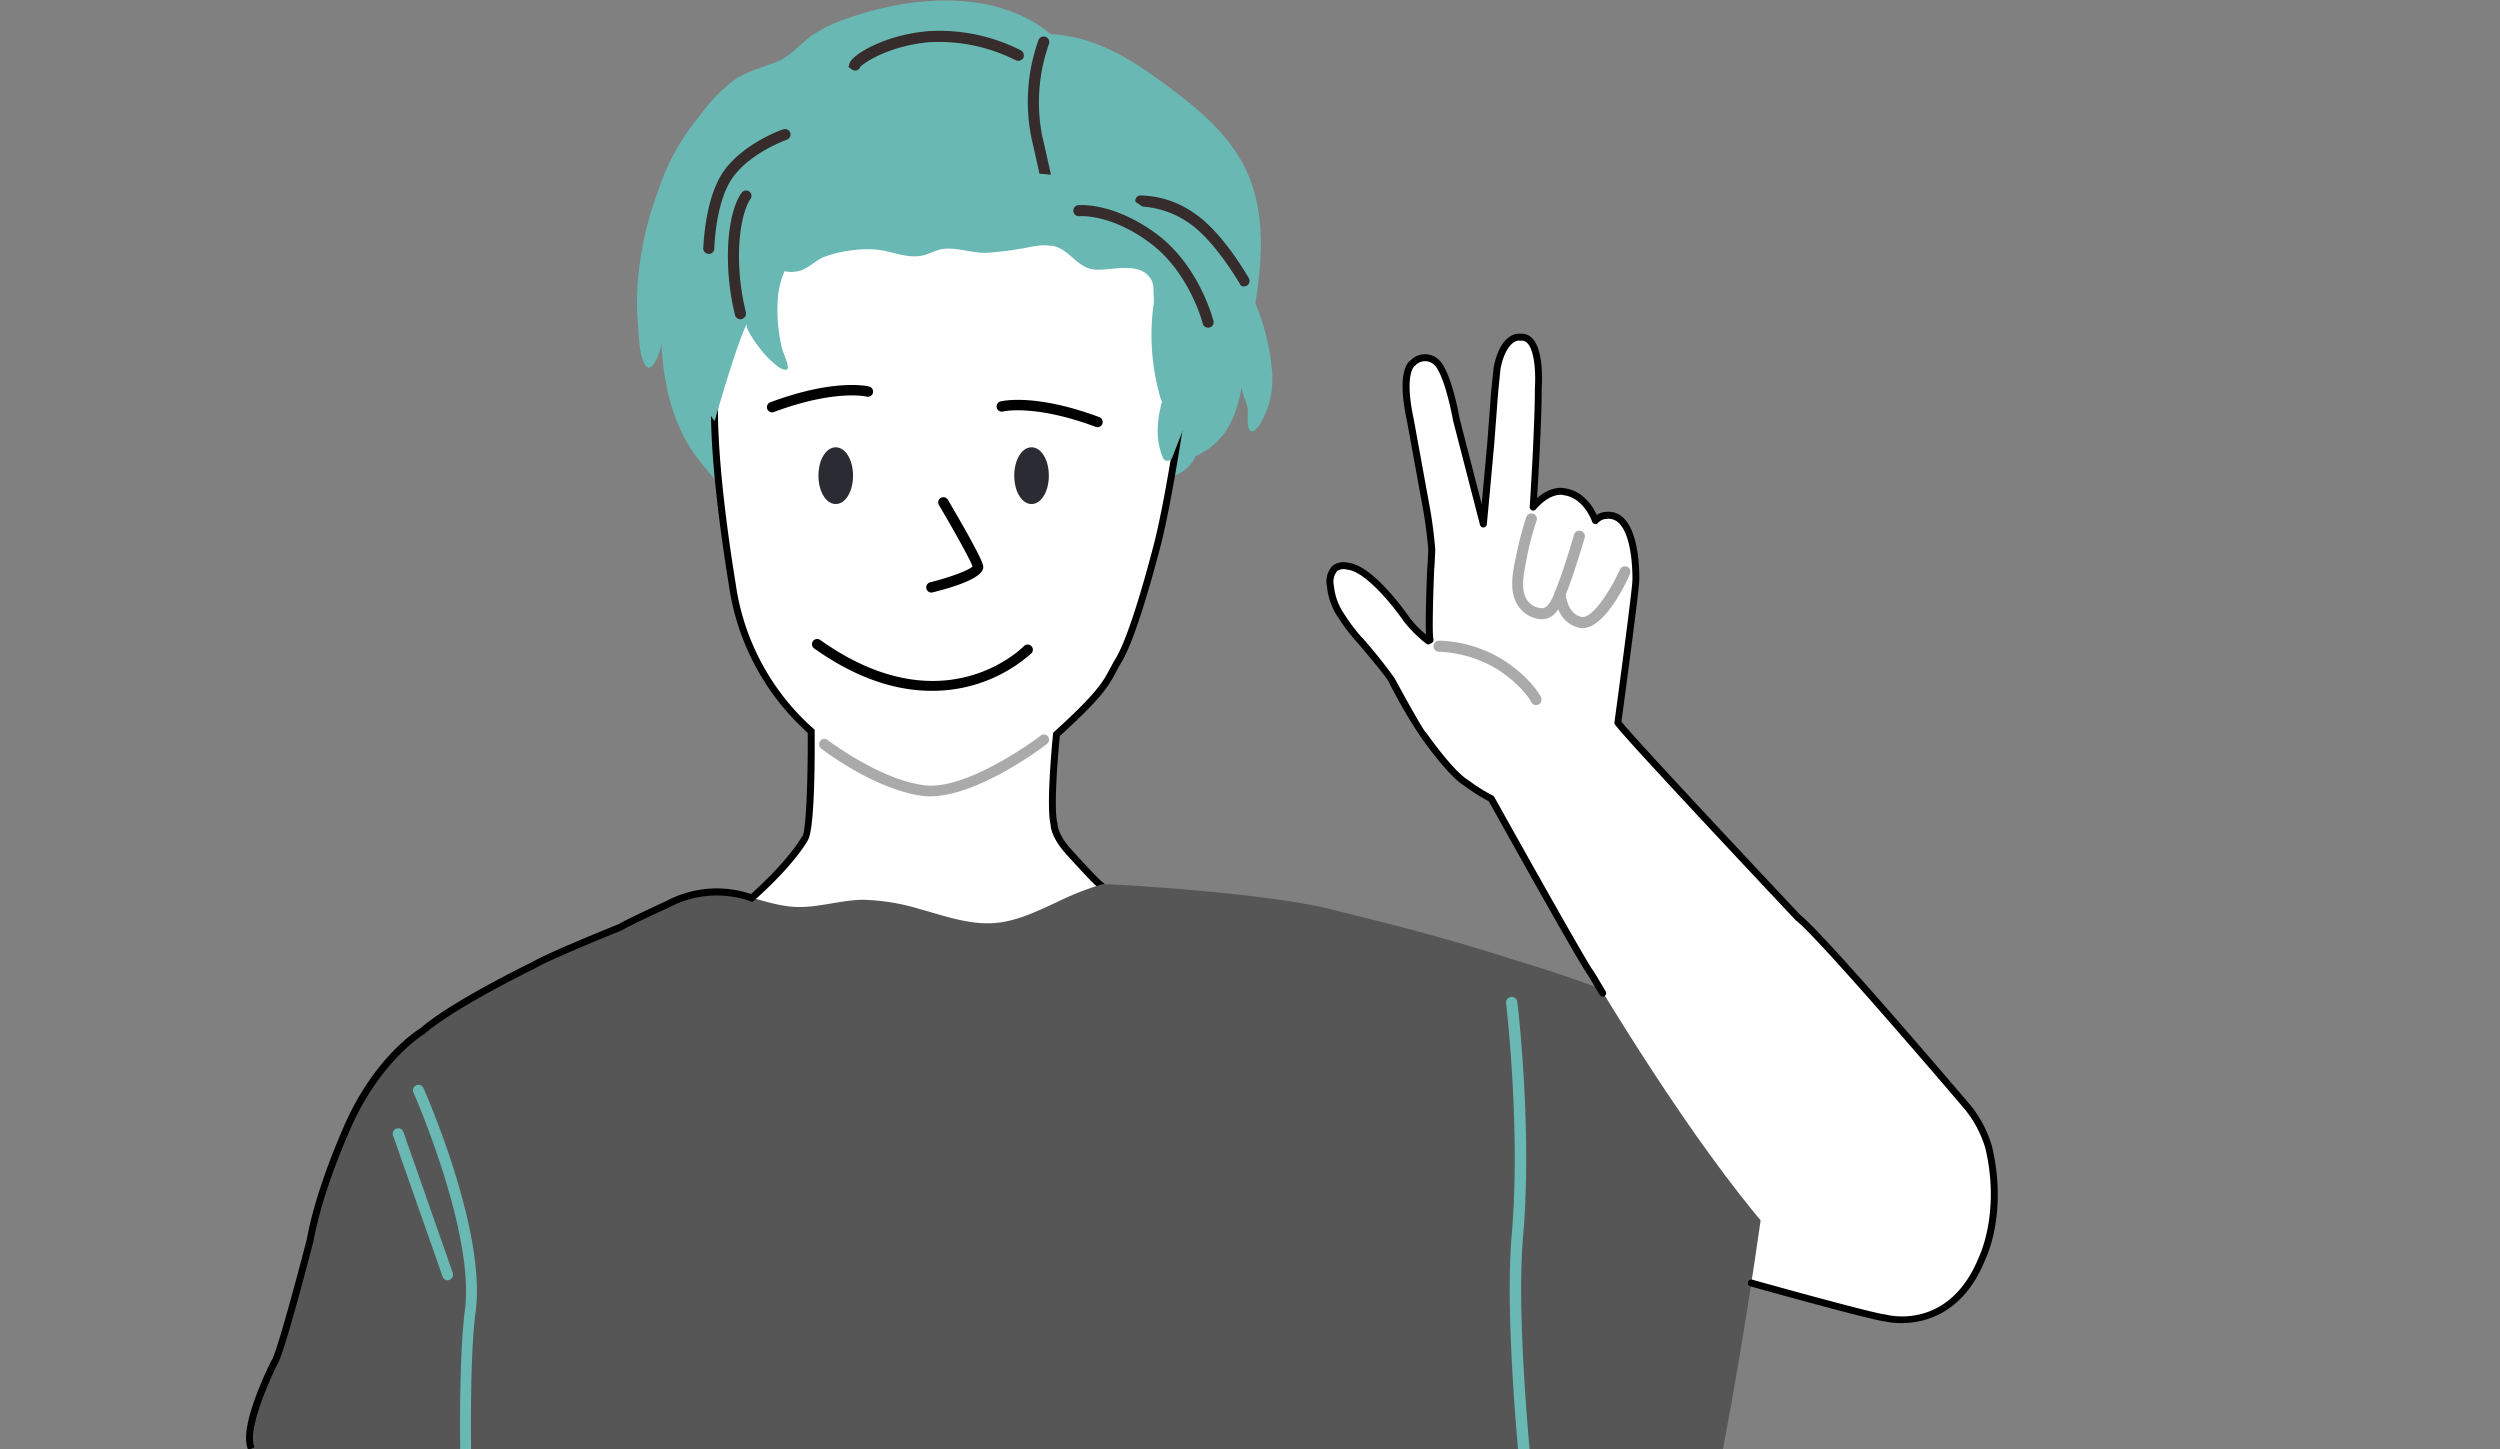 <svg xmlns="http://www.w3.org/2000/svg" xmlns:xlink="http://www.w3.org/1999/xlink" width="382.91" height="222" viewBox="0 0 382.91 222">
    <rect x="0" y="0" width="382.91" height="222" fill="#808080" stroke="none"/>
    <defs>
        <clipPath id="clip-path">
            <rect id="Прямоугольник_35" data-name="Прямоугольник 35" width="382.91" height="222" transform="translate(61.295)" fill="none"/>
        </clipPath>
        <clipPath id="clip-path-2">
            <rect id="Прямоугольник_1" data-name="Прямоугольник 1" width="479.764" height="240.279" transform="translate(-35.559 -17.061)" fill="none"/>
        </clipPath>
    </defs>
    <g id="Сгруппировать_85" data-name="Сгруппировать 85" transform="translate(-61.295)">
        <g id="Сгруппировать_84" data-name="Сгруппировать 84" clip-path="url(#clip-path)">
            <g id="Сгруппировать_2" data-name="Сгруппировать 2">
                <g id="Сгруппировать_1" data-name="Сгруппировать 1" clip-path="url(#clip-path-2)">
                    <path id="Контур_1" data-name="Контур 1" d="M223.795,106.973s-2.65,17.326-.53,21.194,12.345,12.769,12.345,12.769L202.654,156.46l-30.624-15.1s11.02-9.378,12.451-12.927.9-24.267.9-24.267Z" fill="#fff"/>
                </g>
            </g>
            <g id="Сгруппировать_4" data-name="Сгруппировать 4">
                <g id="Сгруппировать_3" data-name="Сгруппировать 3" clip-path="url(#clip-path-2)">
                    <path id="Контур_2" data-name="Контур 2" d="M159.049,42.387a39.665,39.665,0,0,0-.053,7.1c.159,1.855.159,4.716,1.06,6.305,1.059,2.014,2.543-2.331,2.543-3.179.318,6.305,1.748,12.716,5.669,17.75,3.285,4.238,6.994,8.159,11.974,10.014,4.928,1.854,10.438,1.96,15.63,2.437,8.9.848,22.253,4.768,29.565-2.6,2.649-2.649,4.239-5.511,8.16-6.517,2.437-.583,5.139.053,7.523-.848a5.4,5.4,0,0,0,3.285-2.967c4.822-2.225,6.305-6.252,7.1-10.809-.159.795.689,2.385.848,3.232.212.954-.371,4.292.953,3.709.848-.371,1.8-2.6,2.12-3.444a14.082,14.082,0,0,0,.741-5.139,34.184,34.184,0,0,0-2.6-10.968c1.007-6.305,1.484-12.716-.742-18.809-2.6-7.1-9.219-12.027-15.047-16.16-4.874-3.5-9.961-5.987-15.524-6.252-8.583-7.1-21.67-5.881-31.578-2.278A21.746,21.746,0,0,0,185.7,5.4c-1.8,1.272-3.285,3.179-5.352,4.027-2.649,1.113-4.874,1.431-7.258,3.338a25.059,25.059,0,0,0-4.663,5.033,34.066,34.066,0,0,0-6.2,11.074A52.264,52.264,0,0,0,159.049,42.387Z" fill="#69b8b3"/>
                </g>
            </g>
            <g id="Сгруппировать_6" data-name="Сгруппировать 6">
                <g id="Сгруппировать_5" data-name="Сгруппировать 5" clip-path="url(#clip-path-2)">
                    <path id="Контур_3" data-name="Контур 3" d="M172.772,84.773c.953,9.219,3.391,16.8,9.325,23.525,6.411,7.365,14.729,12.875,21.988,13.034,5.245.106,17.219-6.411,22.995-12.61a38.789,38.789,0,0,0,5.775-8.107c4.185-8,7.682-24.425,9.166-37.088.954-7.842,2.172-16.637-3.338-21.988-9.166-8.848-19.6-5.987-30.465-12.5a.4.4,0,0,0-.212-.106c-1.537-.477-33.7,7.206-33.7,7.206-.53.212-1.112,3.92-1.271,4.556-.371,1.59-.742,3.232-1.06,4.875-1.007,5.563-.954,11.5-1.219,17.113C170.493,69.514,172.03,77.779,172.772,84.773Z" fill="#fff"/>
                </g>
            </g>
            <g id="Сгруппировать_8" data-name="Сгруппировать 8">
                <g id="Сгруппировать_7" data-name="Сгруппировать 7" clip-path="url(#clip-path-2)">
                    <path id="Контур_4" data-name="Контур 4" d="M229.845,136.8a2.929,2.929,0,0,0-.273-.814c-.336-.2-1.279-1.072-5-5.187-2.179-2.426-2.359-4.09-2.364-4.529-.72-2.88.329-13.391.375-13.841l.02-.2.15-.136c6.581-5.982,7.457-7.627,8.566-9.71.257-.483.523-.982.874-1.564,2.1-3.473,4.844-13.619,5.928-17.82,1.617-6.466,3.31-17.741,3.327-17.854l1.048.157c-.017.113-1.718,11.439-3.348,17.958-1.1,4.25-3.879,14.514-6.048,18.107-.336.557-.595,1.044-.846,1.515-1.148,2.156-2.058,3.863-8.637,9.857-.145,1.5-1.021,10.946-.367,13.328l.023.086,0,.088c0,.007-.023,1.5,2.091,3.851,2.008,2.218,4.285,4.647,4.7,4.956.379.161.659.681.832,1.546Zm-.238-.794a.263.263,0,0,0,.05.023A.424.424,0,0,1,229.607,136.007Z"/>
                </g>
            </g>
            <g id="Сгруппировать_10" data-name="Сгруппировать 10">
                <g id="Сгруппировать_9" data-name="Сгруппировать 9" clip-path="url(#clip-path-2)">
                    <path id="Контур_5" data-name="Контур 5" d="M348.146,201.442l-47.9-12.769,4.927-37.194,37.141,9.537Z" fill="#fff"/>
                </g>
            </g>
            <g id="Сгруппировать_12" data-name="Сгруппировать 12">
                <g id="Сгруппировать_11" data-name="Сгруппировать 11" clip-path="url(#clip-path-2)">
                    <path id="Контур_6" data-name="Контур 6" d="M134.147,268.519c.212-3.867.477-7.735.848-11.6-.318-4.874-.583-9.749-.742-14.623-.53-14.677-.53-29.353-.424-43.977.053-7.258.106-14.464.265-21.723.159-5.4.477-10.914,2.331-16.054,3.232-8.954,11.762-14.57,19.922-18.6,3.762-1.854,8.318-4.4,12.451-5.192,5.192-1.007,9.8,2.172,14.941,2.172,3.232,0,6.411-1.059,9.7-1.112a32.776,32.776,0,0,1,8.742,1.43c3.5.954,7.1,2.278,10.809,2.172,3.6-.106,6.835-1.7,10.067-3.179a43.934,43.934,0,0,1,7.1-2.808c.053-.106,23.9,1.166,34.651,3.762,9.749,2.384,19.392,4.875,28.929,8a39.839,39.839,0,0,0,2.331,9.219c.8,28.346,1.165,56.745,1.7,85.144.159,7.629-4.927,15.259-4.556,22.836s-1.325,14.782.159,22.253c2.755,14.146-.689,27.392-2.12,41.327-1.165,11.656,2.491,24.266-1.165,35.6a.961.961,0,0,1-1.378.583c-12.663-7.364-25.538-13.4-40.426-14.093-6.411-.265-12.875-.106-19.233-1.06a70.039,70.039,0,0,1-17.591-5.192,123.933,123.933,0,0,1-17.325-9.325c-5.669-3.6-10.756-6.676-17.643-7.312a5.141,5.141,0,0,0-.9-.053c-3.762.212-7.471.371-11.233.371-5.775.053-11.338-.371-17.06-.636-2.332-.106-3.285-1.484-5.087-2.755a17.541,17.541,0,0,1-4.344-4.716,28.647,28.647,0,0,1-3.974-12.61C132.663,294.163,133.4,281.076,134.147,268.519Z" fill="#565656"/>
                </g>
            </g>
            <g id="Сгруппировать_14" data-name="Сгруппировать 14">
                <g id="Сгруппировать_13" data-name="Сгруппировать 13" clip-path="url(#clip-path-2)">
                    <path id="Контур_7" data-name="Контур 7" d="M320.065,123.4l-13.087-15.206-17.114-1.854-2.331,12.186,12.08,21.564Z" fill="#fff"/>
                </g>
            </g>
            <g id="Сгруппировать_16" data-name="Сгруппировать 16">
                <g id="Сгруппировать_15" data-name="Сгруппировать 15" clip-path="url(#clip-path-2)">
                    <path id="Контур_8" data-name="Контур 8" d="M265.122,90.231a13.732,13.732,0,0,0,3.391,6.569c2.755,3.338,5.457,5.988,7.417,9.908,3.709,7.471,11.709,18.809,21.511,16.478,4.5-1.059,6.835-6.835,10.915-8.954a.875.875,0,0,0,.424-1.166c.9-5.192,1.483-10.437,2.172-15.63.583-4.4,1.537-9.007.583-13.4-.424-2.014-1.378-5.3-3.974-5.14a2.719,2.719,0,0,0-1.8.795c-1.113-2.543-3.073-4.822-6.093-4.4-1.166.159-3.444,2.332-3.444,2.332s.953-13.935.742-18.757c-.053-1.748.317-8.159-3.5-7.2-1.272.318-2.385,2.49-2.65,3.656-.688,3.073-.635,6.622-.953,9.748-.371,3.815-1.378,15.048-1.378,15.048s-3.55-13.246-3.815-14.412c-.688-3.073-1.218-6.57-2.7-9.431a2.639,2.639,0,0,0-5.033.742c-.477,2.384.053,5.51.424,7.736.636,3.708,1.271,7.417,2.013,11.073.742,3.5,1.484,7.206,1.06,10.809-.371,3.285-.159,11.285-.159,11.285s-.265.053-.265.159c-3.815-2.755-5.775-7.63-9.855-10.332C267.241,85.886,264.539,86.151,265.122,90.231Z" fill="#fff"/>
                </g>
            </g>
            <g id="Сгруппировать_19" data-name="Сгруппировать 19">
                <g id="Сгруппировать_18" data-name="Сгруппировать 18" clip-path="url(#clip-path-2)">
                    <g id="Сгруппировать_17" data-name="Сгруппировать 17">
                        <path id="Контур_9" data-name="Контур 9" d="M297.388,94.84a2.58,2.58,0,0,0,.636-.053c1.643-.371,2.384-2.172,2.914-3.285l.053-.159c1.272-2.967,2.914-8.689,3.02-8.954a.855.855,0,1,0-1.642-.477c0,.053-1.7,5.881-2.914,8.742l-.053.159c-.371.9-.9,2.12-1.749,2.332a2.843,2.843,0,0,1-2.331-1.06c-1.166-1.484-.689-3.921-.318-5.934l.106-.477a40.741,40.741,0,0,1,1.537-5.934.838.838,0,1,0-1.59-.53,55.25,55.25,0,0,0-1.589,6.146l-.106.477c-.424,2.172-1.007,5.192.688,7.259A4.456,4.456,0,0,0,297.388,94.84Z" fill="#aaa"/>
                    </g>
                </g>
            </g>
            <g id="Сгруппировать_22" data-name="Сгруппировать 22">
                <g id="Сгруппировать_21" data-name="Сгруппировать 21" clip-path="url(#clip-path-2)">
                    <g id="Сгруппировать_20" data-name="Сгруппировать 20">
                        <path id="Контур_10" data-name="Контур 10" d="M303.64,96.218c3.444,0,6.676-6.835,7.312-8.319a.842.842,0,0,0-1.536-.689c-1.431,3.179-4.292,7.736-5.987,7.259-2.173-.583-2.332-3.55-2.332-3.6a.849.849,0,0,0-1.695.106c0,.159.212,4.239,3.6,5.14A2.277,2.277,0,0,0,303.64,96.218Z" fill="#aaa"/>
                    </g>
                </g>
            </g>
            <g id="Сгруппировать_25" data-name="Сгруппировать 25">
                <g id="Сгруппировать_24" data-name="Сгруппировать 24" clip-path="url(#clip-path-2)">
                    <g id="Сгруппировать_23" data-name="Сгруппировать 23">
                        <path id="Контур_11" data-name="Контур 11" d="M296.541,107.98a.9.9,0,0,0,.371-.053.879.879,0,0,0,.423-1.113c-.053-.106-1.324-2.808-5.775-5.722a19.764,19.764,0,0,0-9.855-2.967h0a.848.848,0,0,0,0,1.7h0a18.666,18.666,0,0,1,8.955,2.7c4.026,2.649,5.192,5.033,5.192,5.033A.736.736,0,0,0,296.541,107.98Z" fill="#aaa"/>
                    </g>
                </g>
            </g>
            <g id="Сгруппировать_27" data-name="Сгруппировать 27">
                <g id="Сгруппировать_26" data-name="Сгруппировать 26" clip-path="url(#clip-path-2)">
                    <path id="Контур_12" data-name="Контур 12" d="M151.79,251.247a40.209,40.209,0,0,0-11.073-2.12c-3.921-.211-8.054-.264-11.657-2.172a20.61,20.61,0,0,1-6.305-5.987c-2.119-2.808-4.026-5.775-6.887-7.894a87.374,87.374,0,0,0-9.06-5.458c-2.915-1.642-6.517-2.808-7.1-6.729-.583-4.132,2.755-9.537,4.079-13.3,5.246-14.836,6.623-30.678,15.1-42.758S156.4,141.942,156.4,141.942s2.49,81.171,0,93.092C155.6,238.9,153.8,244.889,151.79,251.247Z" fill="#565656"/>
                </g>
            </g>
            <g id="Сгруппировать_30" data-name="Сгруппировать 30">
                <g id="Сгруппировать_29" data-name="Сгруппировать 29" clip-path="url(#clip-path-2)">
                    <g id="Сгруппировать_28" data-name="Сгруппировать 28">
                        <path id="Контур_13" data-name="Контур 13" d="M133.246,246.531h0a.849.849,0,0,0,.848-.9c0-.318-1.537-32.744.053-44.771,1.642-12.345-7.63-33.38-8-34.228a.842.842,0,0,0-1.536.689c.106.212,9.431,21.458,7.894,33.327-1.589,12.186-.159,43.764-.053,45.089A.815.815,0,0,0,133.246,246.531Z" fill="#69b8b3"/>
                    </g>
                </g>
            </g>
            <g id="Сгруппировать_33" data-name="Сгруппировать 33">
                <g id="Сгруппировать_32" data-name="Сгруппировать 32" clip-path="url(#clip-path-2)">
                    <g id="Сгруппировать_31" data-name="Сгруппировать 31">
                        <path id="Контур_14" data-name="Контур 14" d="M129.855,196.091a.4.4,0,0,0,.265-.053.851.851,0,0,0,.53-1.059l-7.577-21.618a.838.838,0,0,0-1.589.53l7.576,21.564A.788.788,0,0,0,129.855,196.091Z" fill="#69b8b3"/>
                    </g>
                </g>
            </g>
            <g id="Сгруппировать_35" data-name="Сгруппировать 35">
                <g id="Сгруппировать_34" data-name="Сгруппировать 34" clip-path="url(#clip-path-2)">
                    <path id="Контур_15" data-name="Контур 15" d="M99.34,222.131c-1.661-3.322,3.013-12.715,3.551-13.776l.043-.069c.652-.906,3.577-11.617,5.268-18.156.039-.14.083-.362.147-.677.408-2.022,1.5-7.4,5.549-16.779,4.586-10.614,11.17-14.813,11.83-15.214,4.687-4.078,16.584-9.868,17.089-10.113,2.4-1.43,12.372-5.457,13.281-5.823.965-.625,6.677-3.256,7.339-3.56a16.394,16.394,0,0,1,12.88-1.031c5.846-5.243,7.732-8.665,7.75-8.7l.051-.093.082-.067c.553-.77.854-8.613.813-15.825a37.576,37.576,0,0,1-12.08-22.608c-3.148-19.451-2.723-27.3-2.7-27.628l1.058.063c-.005.079-.432,8.09,2.7,27.435a36.461,36.461,0,0,0,11.9,22.1l.181.157,0,.239c.038,5.7-.056,15.261-1.086,16.761-.207.374-2.227,3.862-8.205,9.177l-.252.223-.309-.132a15.5,15.5,0,0,0-12.316.883c-2.646,1.217-6.734,3.144-7.248,3.511l-.11.061c-.108.043-10.8,4.346-13.226,5.792-.163.081-12.374,6.024-16.93,10.01l-.08.058c-.068.04-6.856,4.141-11.439,14.748-4.01,9.281-5.08,14.575-5.483,16.568-.07.35-.121.6-.162.742-.446,1.725-4.373,16.846-5.4,18.458-1.4,2.772-4.736,10.391-3.534,12.794Z"/>
                </g>
            </g>
            <g id="Сгруппировать_38" data-name="Сгруппировать 38">
                <g id="Сгруппировать_37" data-name="Сгруппировать 37" clip-path="url(#clip-path-2)">
                    <g id="Сгруппировать_36" data-name="Сгруппировать 36">
                        <path id="Контур_16" data-name="Контур 16" d="M182.1,38.89a.8.8,0,0,0,.742-.477c.053-.106,4.45-8.53,13.086-8.636,5.193-.106,10.067,2.013,14.677,6.2a3.386,3.386,0,0,0,.689.53.852.852,0,0,0,1.059-.53.933.933,0,0,0-.371-1.007,1.194,1.194,0,0,1-.265-.265c-4.874-4.5-10.278-6.729-15.842-6.676-9.7.106-14.358,9.166-14.57,9.537a.81.81,0,0,0,.371,1.113A.463.463,0,0,0,182.1,38.89Z" fill="#362c2c"/>
                    </g>
                </g>
            </g>
            <g id="Сгруппировать_41" data-name="Сгруппировать 41">
                <g id="Сгруппировать_40" data-name="Сгруппировать 40" clip-path="url(#clip-path-2)">
                    <g id="Сгруппировать_39" data-name="Сгруппировать 39">
                        <path id="Контур_17" data-name="Контур 17" d="M169.858,38.89a.837.837,0,0,0,.847-.848c0-.053.159-7.471,3.02-11.126,2.862-3.709,8-5.458,8.054-5.511a.838.838,0,1,0-.53-1.589c-.212.053-5.669,1.96-8.848,6.04-3.179,4.133-3.338,11.815-3.391,12.133a.851.851,0,0,0,.848.9Z" fill="#362c2c"/>
                    </g>
                </g>
            </g>
            <g id="Сгруппировать_44" data-name="Сгруппировать 44">
                <g id="Сгруппировать_43" data-name="Сгруппировать 43" clip-path="url(#clip-path-2)">
                    <g id="Сгруппировать_42" data-name="Сгруппировать 42">
                        <path id="Контур_18" data-name="Контур 18" d="M222.152,31.631h.106a.845.845,0,0,0,.742-.954c0-.106-.318-2.331-2.066-9.8A26.8,26.8,0,0,1,221.94,6.782a.856.856,0,1,0-1.589-.636,28,28,0,0,0-1.06,15.047c1.7,7.365,2.013,9.643,2.066,9.643A.781.781,0,0,0,222.152,31.631Z" fill="#362c2c"/>
                    </g>
                </g>
            </g>
            <g id="Сгруппировать_47" data-name="Сгруппировать 47">
                <g id="Сгруппировать_46" data-name="Сгруппировать 46" clip-path="url(#clip-path-2)">
                    <g id="Сгруппировать_45" data-name="Сгруппировать 45">
                        <path id="Контур_19" data-name="Контур 19" d="M251.823,43.87a1.247,1.247,0,0,0,.424-.106.853.853,0,0,0,.318-1.165c-.159-.265-3.921-6.888-8.16-9.8a14.717,14.717,0,0,0-8.424-2.861.791.791,0,0,0-.795.847.837.837,0,0,0,.848.848h.053a14.009,14.009,0,0,1,7.417,2.6c3.921,2.7,7.63,9.166,7.683,9.219A.6.6,0,0,0,251.823,43.87Z" fill="#362c2c"/>
                    </g>
                </g>
            </g>
            <g id="Сгруппировать_50" data-name="Сгруппировать 50">
                <g id="Сгруппировать_49" data-name="Сгруппировать 49" clip-path="url(#clip-path-2)">
                    <g id="Сгруппировать_48" data-name="Сгруппировать 48">
                        <path id="Контур_20" data-name="Контур 20" d="M192.27,10.809a.772.772,0,0,0,.688-.371.4.4,0,0,0,.106-.212c.636-.636,4.292-3.179,10.544-3.762a26.181,26.181,0,0,1,13.246,2.755.917.917,0,0,0,1.165-.318.918.918,0,0,0-.317-1.165,27.56,27.56,0,0,0-14.2-2.968c-6.888.583-11.762,3.709-12.08,4.928l-.159.583.53.371A.855.855,0,0,0,192.27,10.809Z" fill="#362c2c"/>
                    </g>
                </g>
            </g>
            <g id="Сгруппировать_52" data-name="Сгруппировать 52">
                <g id="Сгруппировать_51" data-name="Сгруппировать 51" clip-path="url(#clip-path-2)">
                    <path id="Контур_21" data-name="Контур 21" d="M229.411,65.435a.8.8,0,0,1-.278-.051c-9.384-3.5-14.155-2.371-14.2-2.359a.794.794,0,0,1-.4-1.538c.209-.056,5.231-1.293,15.155,2.408a.8.8,0,0,1-.278,1.54Z"/>
                </g>
            </g>
            <g id="Сгруппировать_54" data-name="Сгруппировать 54">
                <g id="Сгруппировать_53" data-name="Сгруппировать 53" clip-path="url(#clip-path-2)">
                    <path id="Контур_22" data-name="Контур 22" d="M179.554,63.156a.795.795,0,0,1-.278-1.539c9.924-3.7,14.946-2.464,15.154-2.409a.795.795,0,0,1-.4,1.539c-.072-.018-4.843-1.132-14.2,2.359A.791.791,0,0,1,179.554,63.156Z"/>
                </g>
            </g>
            <g id="Сгруппировать_56" data-name="Сгруппировать 56">
                <g id="Сгруппировать_55" data-name="Сгруппировать 55" clip-path="url(#clip-path-2)">
                    <path id="Контур_23" data-name="Контур 23" d="M204.009,105.809c-5.039,0-11.142-1.6-18.029-6.507a.795.795,0,0,1,.922-1.295c18.686,13.3,30.735,1.45,31.239.939a.795.795,0,0,1,1.135,1.113A22.82,22.82,0,0,1,204.009,105.809Z"/>
                </g>
            </g>
            <g id="Сгруппировать_59" data-name="Сгруппировать 59">
                <g id="Сгруппировать_58" data-name="Сгруппировать 58" clip-path="url(#clip-path-2)">
                    <g id="Сгруппировать_57" data-name="Сгруппировать 57">
                        <ellipse id="Эллипс_1" data-name="Эллипс 1" cx="2.384" cy="4.08" rx="2.384" ry="4.08" transform="translate(216.907 68.772)" fill="#2a2b33"/>
                        <path id="Контур_24" data-name="Контур 24" d="M219.291,77.2c-1.486,0-2.649-1.909-2.649-4.345s1.163-4.345,2.649-4.345,2.649,1.909,2.649,4.345S220.776,77.2,219.291,77.2Zm0-8.16c-1.149,0-2.119,1.747-2.119,3.815s.97,3.815,2.119,3.815,2.119-1.747,2.119-3.815S220.44,69.037,219.291,69.037Z" fill="#2a2b33"/>
                    </g>
                </g>
            </g>
            <g id="Сгруппировать_62" data-name="Сгруппировать 62">
                <g id="Сгруппировать_61" data-name="Сгруппировать 61" clip-path="url(#clip-path-2)">
                    <g id="Сгруппировать_60" data-name="Сгруппировать 60">
                        <ellipse id="Эллипс_2" data-name="Эллипс 2" cx="2.384" cy="4.08" rx="2.384" ry="4.08" transform="translate(186.918 68.772)" fill="#2a2b33"/>
                        <path id="Контур_25" data-name="Контур 25" d="M189.3,77.2c-1.485,0-2.649-1.909-2.649-4.345s1.164-4.345,2.649-4.345,2.65,1.909,2.65,4.345S190.788,77.2,189.3,77.2Zm0-8.16c-1.149,0-2.119,1.747-2.119,3.815s.97,3.815,2.119,3.815,2.12-1.747,2.12-3.815S190.451,69.037,189.3,69.037Z" fill="#2a2b33"/>
                    </g>
                </g>
            </g>
            <g id="Сгруппировать_64" data-name="Сгруппировать 64">
                <g id="Сгруппировать_63" data-name="Сгруппировать 63" clip-path="url(#clip-path-2)">
                    <path id="Контур_26" data-name="Контур 26" d="M169.964,63.156a3.844,3.844,0,0,0,.794,1.325s2.544-9.06,4.345-13.564a14.4,14.4,0,0,1,.583-1.325c-.371.9,2.384,4.345,3.02,4.981.53.53,2.278,2.384,3.126,2.013.53-.265-.583-2.49-.742-3.126a25.225,25.225,0,0,1-.689-7.206,12.6,12.6,0,0,1,1.06-4.715,4.736,4.736,0,0,0,2.437-.106c1.378-.424,2.437-1.7,3.868-2.172a19.959,19.959,0,0,1,7.471-1.06c2.861.212,5.351,1.748,8.212.689a11.7,11.7,0,0,1,1.907-.689c2.173-.477,4.716.583,6.941.53a52.35,52.35,0,0,0,7.047-.954,9.47,9.47,0,0,1,3.232-.106c2.49.477,3.6,3.232,6.2,3.6,2.49.318,6.994-1.431,8.8,1.483.583.954.318,2.226.477,3.391a34.409,34.409,0,0,0,1.06,15.048,1.158,1.158,0,0,0,.159.265c-.742,2.914-1.06,5.669.106,8.583a.781.781,0,0,0,1.483,0c1.855-4.981,4.4-10.332,4.61-15.736,3.921-6.57-2.067-16-6.835-20.664C230.418,25.591,217.6,26.28,207,26.439c-6.729.106-13.511.476-20.187,1.112-4.5.424-9.378.954-12.769,4.239-3.232,3.179-2.914,7.63-2.967,11.815C170.97,50.6,169.381,56.215,169.964,63.156Z" fill="#69b8b3"/>
                </g>
            </g>
            <g id="Сгруппировать_66" data-name="Сгруппировать 66">
                <g id="Сгруппировать_65" data-name="Сгруппировать 65" clip-path="url(#clip-path-2)">
                    <path id="Контур_27" data-name="Контур 27" d="M203.925,90.761a.8.8,0,0,1-.191-1.567c3.073-.763,5.956-1.846,6.523-2.435-.445-1.255-3.346-6.353-5.161-9.423a.795.795,0,0,1,1.368-.809c.843,1.425,5.06,8.6,5.389,10.028.122.529.494,2.139-7.736,4.182A.789.789,0,0,1,203.925,90.761Zm6.379-3.849h0Z"/>
                </g>
            </g>
            <g id="Сгруппировать_68" data-name="Сгруппировать 68">
                <g id="Сгруппировать_67" data-name="Сгруппировать 67" clip-path="url(#clip-path-2)">
                    <path id="Контур_28" data-name="Контур 28" d="M203.767,121.968c7.365,0,17.484-7.683,17.908-8.054a.795.795,0,0,0-.953-1.272c-.106.106-11.127,8.478-17.856,7.63-6.835-.848-14.729-6.888-14.835-6.941a.774.774,0,0,0-1.113.159.844.844,0,0,0,.159,1.166c.318.265,8.319,6.358,15.63,7.259A6.757,6.757,0,0,0,203.767,121.968Z" fill="#aaa"/>
                </g>
            </g>
            <g id="Сгруппировать_71" data-name="Сгруппировать 71">
                <g id="Сгруппировать_70" data-name="Сгруппировать 70" clip-path="url(#clip-path-2)">
                    <g id="Сгруппировать_69" data-name="Сгруппировать 69">
                        <path id="Контур_29" data-name="Контур 29" d="M174.732,48.9a.319.319,0,0,0,.212-.053.878.878,0,0,0,.583-1.06,36.018,36.018,0,0,1-1.007-10.279c.318-5.245,1.7-6.994,1.7-6.994a.828.828,0,0,0-1.272-1.059c-.159.212-1.8,2.172-2.119,8a37.659,37.659,0,0,0,1.059,10.862A.86.86,0,0,0,174.732,48.9Z" fill="#362c2c"/>
                    </g>
                </g>
            </g>
            <g id="Сгруппировать_74" data-name="Сгруппировать 74">
                <g id="Сгруппировать_73" data-name="Сгруппировать 73" clip-path="url(#clip-path-2)">
                    <g id="Сгруппировать_72" data-name="Сгруппировать 72">
                        <path id="Контур_30" data-name="Контур 30" d="M246.313,50.175h.211a.837.837,0,0,0,.636-1.007c-.106-.317-2.172-8.477-8.742-13.351-6.623-4.875-11.762-4.4-11.974-4.4a.845.845,0,0,0-.742.954.825.825,0,0,0,.9.742h0c.053,0,4.768-.424,10.808,4.079,6.093,4.5,8.107,12.345,8.107,12.4A.811.811,0,0,0,246.313,50.175Z" fill="#362c2c"/>
                    </g>
                </g>
            </g>
            <g id="Сгруппировать_76" data-name="Сгруппировать 76">
                <g id="Сгруппировать_75" data-name="Сгруппировать 75" clip-path="url(#clip-path-2)">
                    <path id="Контур_31" data-name="Контур 31" d="M293.786,147.188s18.915,5.563,23.1,9.484,15.312,6.252,16.69,5.934c1.431-.265-9.272,74.918-13.511,77.726s-13.934-2.225-19.551,1.378-24.478,9.219-27.6,3.762c-3.073-5.511-11.55-22.836-11.55-36.294C261.36,195.773,293.786,147.188,293.786,147.188Z" fill="#565656"/>
                </g>
            </g>
            <g id="Сгруппировать_79" data-name="Сгруппировать 79">
                <g id="Сгруппировать_78" data-name="Сгруппировать 78" clip-path="url(#clip-path-2)">
                    <g id="Сгруппировать_77" data-name="Сгруппировать 77">
                        <path id="Контур_32" data-name="Контур 32" d="M296.541,240.279h.106a.844.844,0,0,0,.741-.953c-.053-.318-4.238-33.645-2.808-49.964,1.431-16.53-.847-35.763-.9-35.922a.855.855,0,1,0-1.7.212c0,.211,2.278,19.232.848,35.6-1.431,16.531,2.755,50.017,2.808,50.334A.97.97,0,0,0,296.541,240.279Z" fill="#69b8b3"/>
                    </g>
                </g>
            </g>
            <g id="Сгруппировать_81" data-name="Сгруппировать 81">
                <g id="Сгруппировать_80" data-name="Сгруппировать 80" clip-path="url(#clip-path-2)">
                    <path id="Контур_33" data-name="Контур 33" d="M313.336,115.61s46.626,49.062,50.917,56.056c5.934,9.7,1.961,34.492-16.054,29.776S294.315,130.5,294.315,130.5s-2.6-12.928-.794-12.928C295.216,117.623,313.336,115.61,313.336,115.61Z" fill="#fff"/>
                </g>
            </g>
            <g id="Сгруппировать_83" data-name="Сгруппировать 83">
                <g id="Сгруппировать_82" data-name="Сгруппировать 82" clip-path="url(#clip-path-2)">
                    <path id="Контур_34" data-name="Контур 34" d="M352.516,202.65a11.677,11.677,0,0,1-2.55-.259c-2.2-.229-19.806-5.155-20.56-5.366a.53.53,0,1,1,.286-1.02c6.4,1.791,18.894,5.211,20.4,5.333a.511.511,0,0,1,.1.017c.4.106,9.728,2.468,14.257-8.956.05-.1,3.239-6.788.931-16.531a17.2,17.2,0,0,0-3.071-5.877c-.218-.257-22.256-26.16-25.931-29.007a.547.547,0,0,1-.062-.056c-1.083-1.15-26.539-28.191-27.665-29.962a.528.528,0,0,1-.078-.355c.951-7.025,2.75-20.613,2.75-21.758,0-.082.173-6.634-2.115-8.77a2.208,2.208,0,0,0-1.807-.611.4.4,0,0,1-.085,0,1.943,1.943,0,0,0-1.287.641.531.531,0,0,1-.878-.209c-.012-.035-1.219-3.568-4.242-4.04a.636.636,0,0,1-.086-.021c-.073-.022-1.951-.555-4.3,2.174a.53.53,0,0,1-.931-.38c.009-.121.794-12.187.794-18.3.107-1.489.1-5.533-1.176-6.8a1.139,1.139,0,0,0-.954-.353.548.548,0,0,1-.151-.009c-.7-.117-2.235.621-2.975,4.249h0s-.415,3.923-.467,4.9c-.02.271-.479,6.38-.532,6.961-.108,1.194-1.062,11.68-1.115,12.053a.531.531,0,0,1-.495.455.546.546,0,0,1-.543-.4l-4.132-16c-.354-2.022-1.555-7.415-2.951-8.573a2.021,2.021,0,0,0-2.844.185.506.506,0,0,1-.122.088h0c.005,0-1.586,1.2-.1,8.109l2.281,12.521a67.266,67.266,0,0,1,1.015,7.478c-.031.77-.105,2.53-.16,2.945-.162,3.759-.338,9.971-.125,10.72a.528.528,0,0,1-.237.6l-.265.159a.528.528,0,0,1-.6-.04,19.453,19.453,0,0,1-3.515-3.532c-1.4-2.054-5.714-7.515-8.553-7.8a.56.56,0,0,1-.1-.02,1.794,1.794,0,0,0-1.453.216A2.584,2.584,0,0,0,265.6,89.7a9.241,9.241,0,0,0,1.659,4.467,27.424,27.424,0,0,0,2.655,3.507.616.616,0,0,1,.119.1,77.132,77.132,0,0,1,4.893,6.148c1.993,3.7,4.327,7.834,4.766,8.286a.539.539,0,0,1,.12.123c.04.058,4.043,5.753,6.3,7.109a27.521,27.521,0,0,0,3.8,2.4.533.533,0,0,1,.257.23c5.722,10.279,14.483,25.856,15.168,26.638a.3.3,0,0,1,.083.1l1.8,3.02a.53.53,0,1,1-.909.544l-1.8-3.021h0c-1.362-1.844-11.779-20.5-15.182-26.615a29.191,29.191,0,0,1-3.808-2.425c-2.394-1.433-6.363-7.068-6.577-7.375a77.275,77.275,0,0,1-4.964-8.534c-.01-.02-.02-.041-.028-.062-.188-.426-2.526-3.3-4.691-5.841a27.774,27.774,0,0,1-2.883-3.748,10.1,10.1,0,0,1-1.839-5,3.425,3.425,0,0,1,.9-3.131,2.8,2.8,0,0,1,2.371-.424c3.9.444,9.075,7.957,9.295,8.277a14.813,14.813,0,0,0,2.6,2.71c-.123-2.539.131-8.716.191-10.116a.557.557,0,0,1,.01-.082c.03-.181.1-1.582.149-2.831a69.519,69.519,0,0,0-1-7.248l-2.278-12.5c-1.551-7.2.052-8.87.567-9.207a3.062,3.062,0,0,1,4.224-.187c1.937,1.6,3.165,8.387,3.3,9.155l3.369,13.039c.263-2.843.64-6.98.826-9.022.052-.573.525-6.87.529-6.933.053-1,.461-4.834.479-5,.479-2.363,1.3-3.921,2.457-4.68a2.572,2.572,0,0,1,1.694-.459,2.2,2.2,0,0,1,1.722.663c1.852,1.838,1.53,7.008,1.487,7.591,0,4.863-.5,13.527-.706,16.916,2.218-1.935,4.038-1.563,4.372-1.472,2.762.449,4.207,2.848,4.768,4.057a2.706,2.706,0,0,1,1.457-.466,3.238,3.238,0,0,1,2.6.894c2.638,2.463,2.46,9.272,2.451,9.56,0,1.422-2.424,19.4-2.731,21.676,1.777,2.311,20.222,21.994,27.409,29.627,3.854,3.036,25.153,28.07,26.06,29.138a17.991,17.991,0,0,1,3.289,6.3c2.4,10.146-.852,16.932-.991,17.215C362.05,201.324,355.977,202.65,352.516,202.65Zm-72.869-90.462h0Z"/>
                </g>
            </g>
        </g>
    </g>
</svg>
